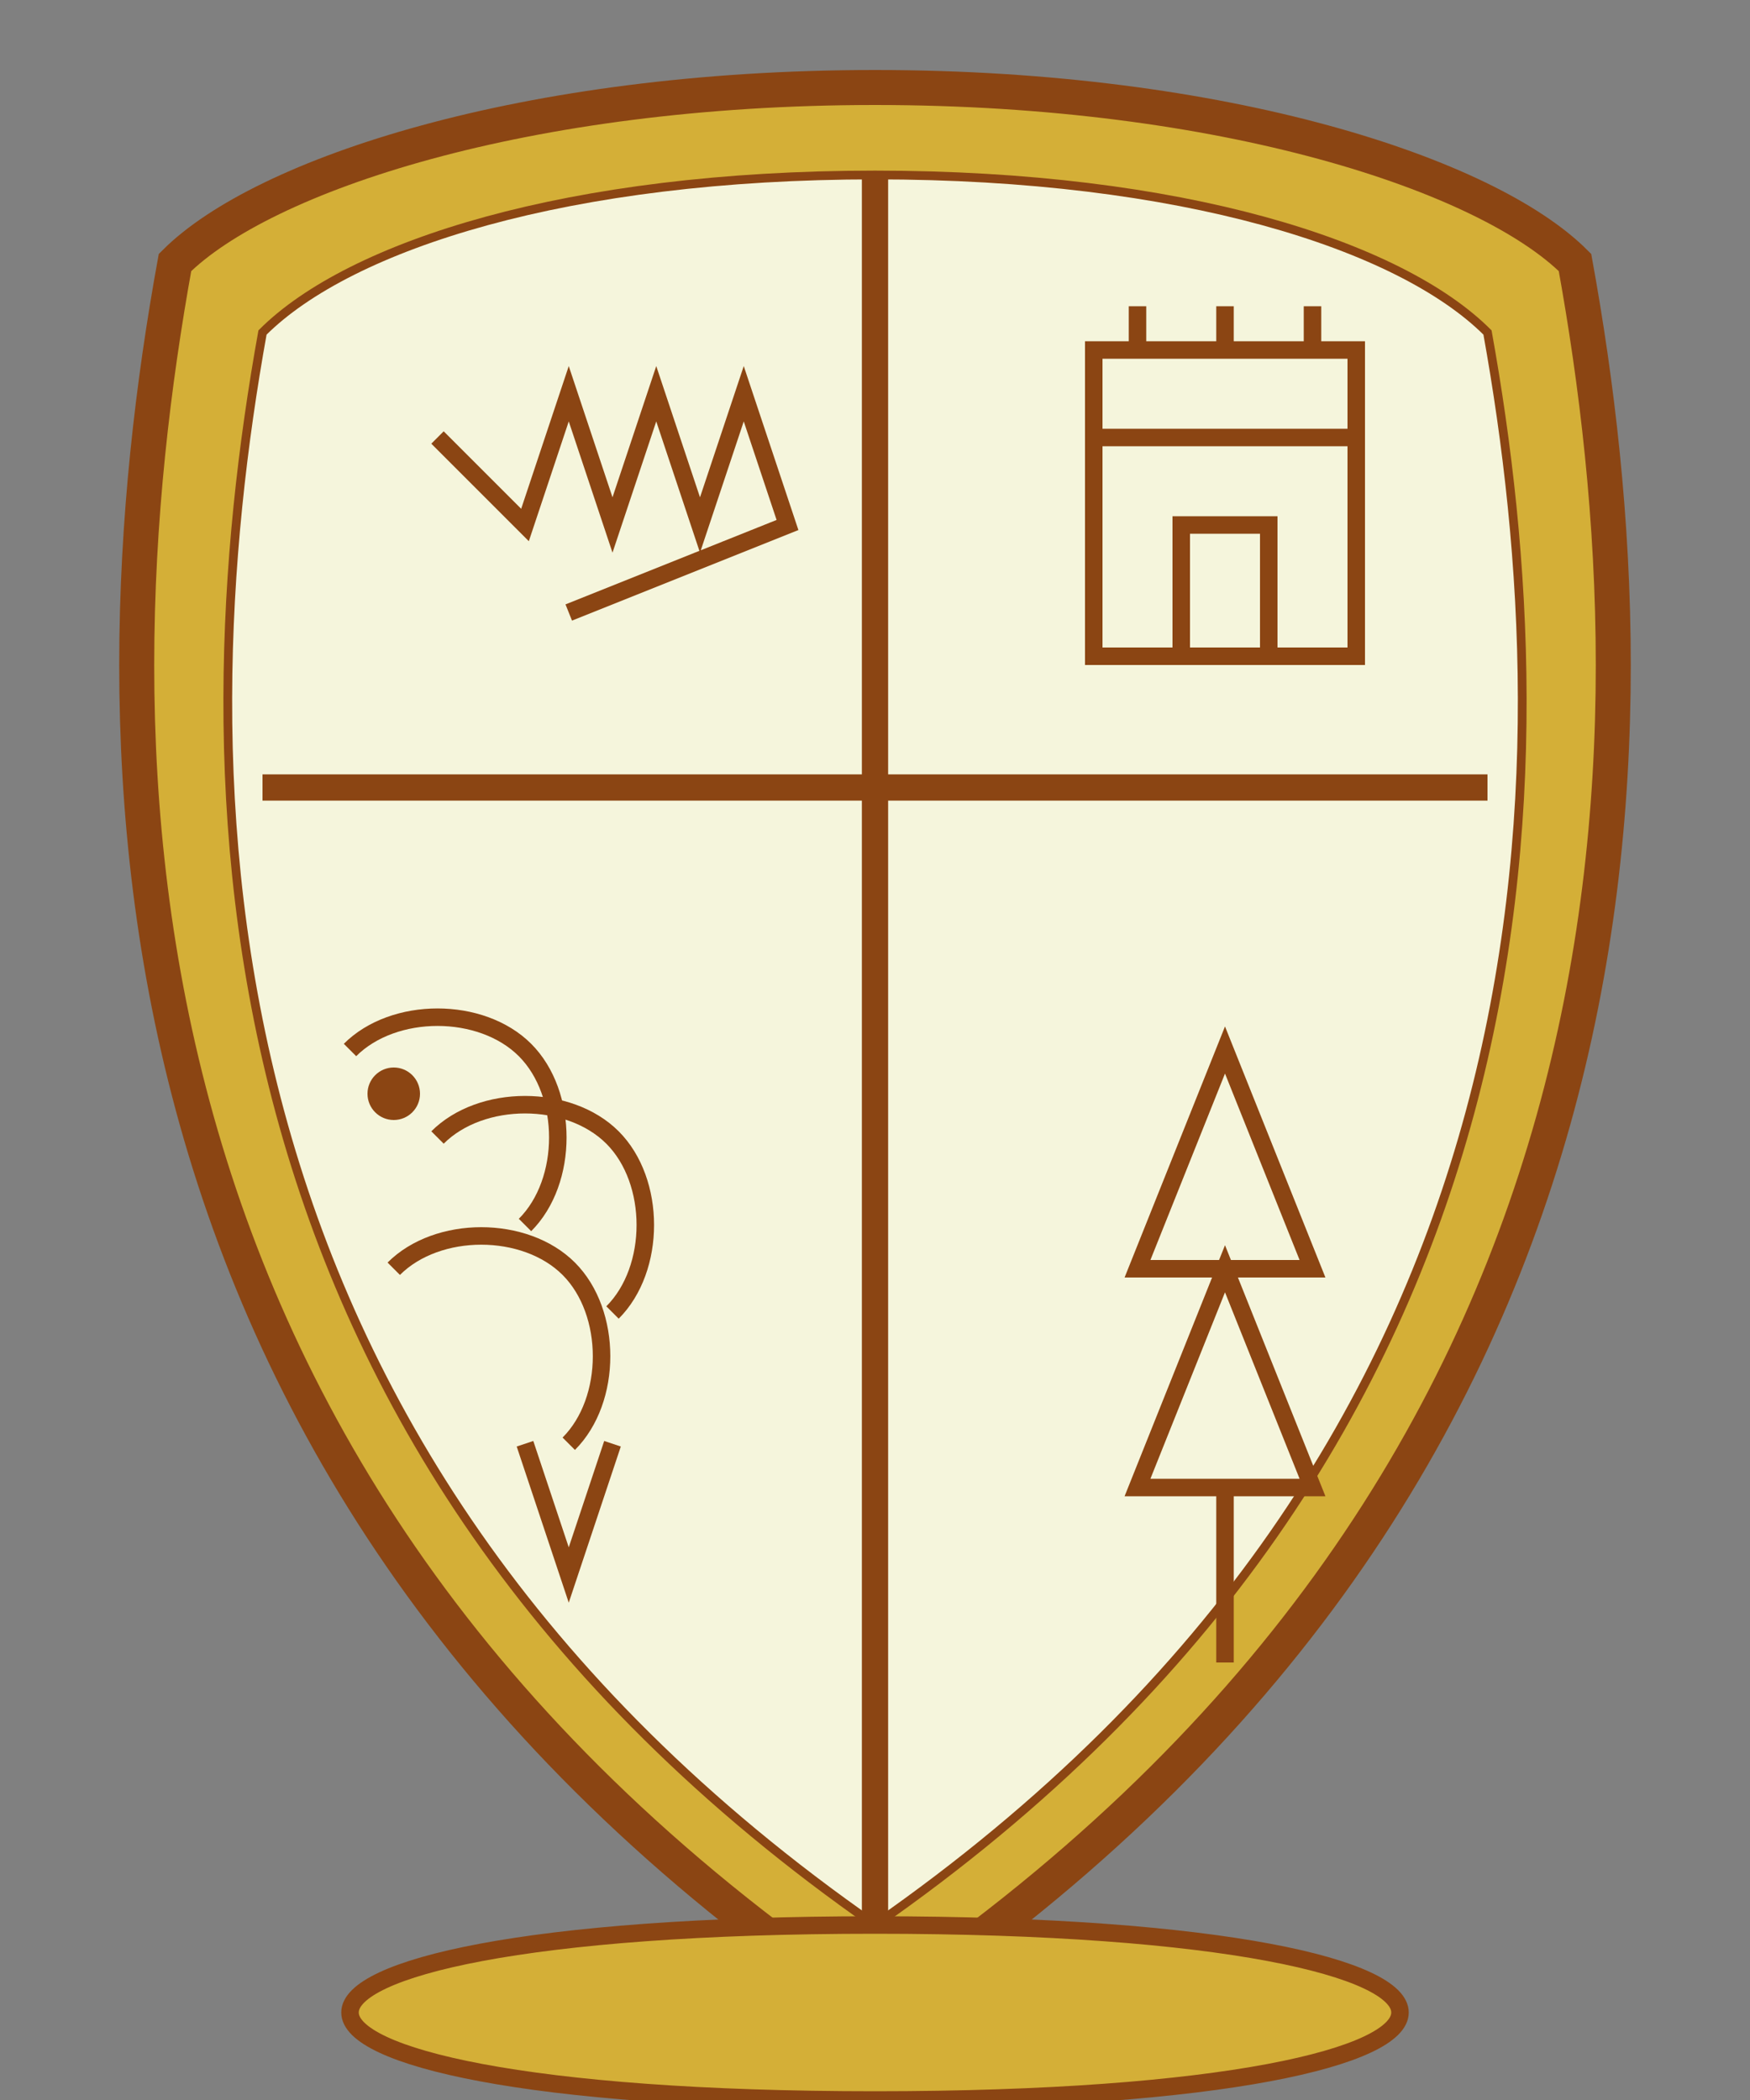 <svg width="200" height="240" viewBox="0 0 200 240" fill="none" xmlns="http://www.w3.org/2000/svg">
  <rect x="0" y="0" width="200" height="240" fill="#808080" stroke="none"/>
  <!-- Shield Base -->
  <path d="M100 10C140 10 170 20 180 30C190 85 190 170 100 230C10 170 10 85 20 30C30 20 60 10 100 10Z" fill="#D4AF37" stroke="#8B4513" stroke-width="4"/>
  
  <!-- Shield Interior -->
  <path d="M100 20C135 20 160 28 170 38C179 88 179 165 100 220C21 165 21 88 30 38C40 28 65 20 100 20Z" fill="#F5F5DC" stroke="#8B4513" stroke-width="1"/>
  
  <!-- Vertical Divide -->
  <path d="M100 20V220" stroke="#8B4513" stroke-width="3"/>
  
  <!-- Horizontal Divide -->
  <path d="M30 90H170" stroke="#8B4513" stroke-width="3"/>
  
  <!-- Quadrant Elements -->
  <!-- Top Left - Crown -->
  <path d="M50 50L60 60L65 45L70 60L75 45L80 60L85 45L90 60L65 70" fill="none" stroke="#8B4513" stroke-width="2"/>
  
  <!-- Top Right - Castle Tower -->
  <path d="M125 40H155V75H125V40Z" fill="none" stroke="#8B4513" stroke-width="2"/>
  <path d="M125 50H155" stroke="#8B4513" stroke-width="2"/>
  <path d="M130 40V35M140 40V35M150 40V35" stroke="#8B4513" stroke-width="2"/>
  <path d="M135 75V60H145V75" fill="none" stroke="#8B4513" stroke-width="2"/>
  
  <!-- Bottom Left - Lion -->
  <path d="M40 120C45 115 55 115 60 120C65 125 65 135 60 140" fill="none" stroke="#8B4513" stroke-width="2"/>
  <path d="M50 130C55 125 65 125 70 130C75 135 75 145 70 150" fill="none" stroke="#8B4513" stroke-width="2"/>
  <path d="M45 145C50 140 60 140 65 145C70 150 70 160 65 165" fill="none" stroke="#8B4513" stroke-width="2"/>
  <path d="M60 165L65 180L70 165" fill="none" stroke="#8B4513" stroke-width="2"/>
  <circle cx="45" cy="125" r="3" fill="#8B4513"/>
  
  <!-- Bottom Right - Tree -->
  <path d="M140 120L130 145L150 145L140 120Z" fill="none" stroke="#8B4513" stroke-width="2"/>
  <path d="M140 145L130 170L150 170L140 145Z" fill="none" stroke="#8B4513" stroke-width="2"/>
  <path d="M140 170V190" stroke="#8B4513" stroke-width="2"/>
  
  <!-- Banner Ribbon -->
  <path d="M40 230C40 225 60 220 100 220C140 220 160 225 160 230C160 235 140 240 100 240C60 240 40 235 40 230Z" fill="#D4AF37" stroke="#8B4513" stroke-width="2"/>
</svg> 